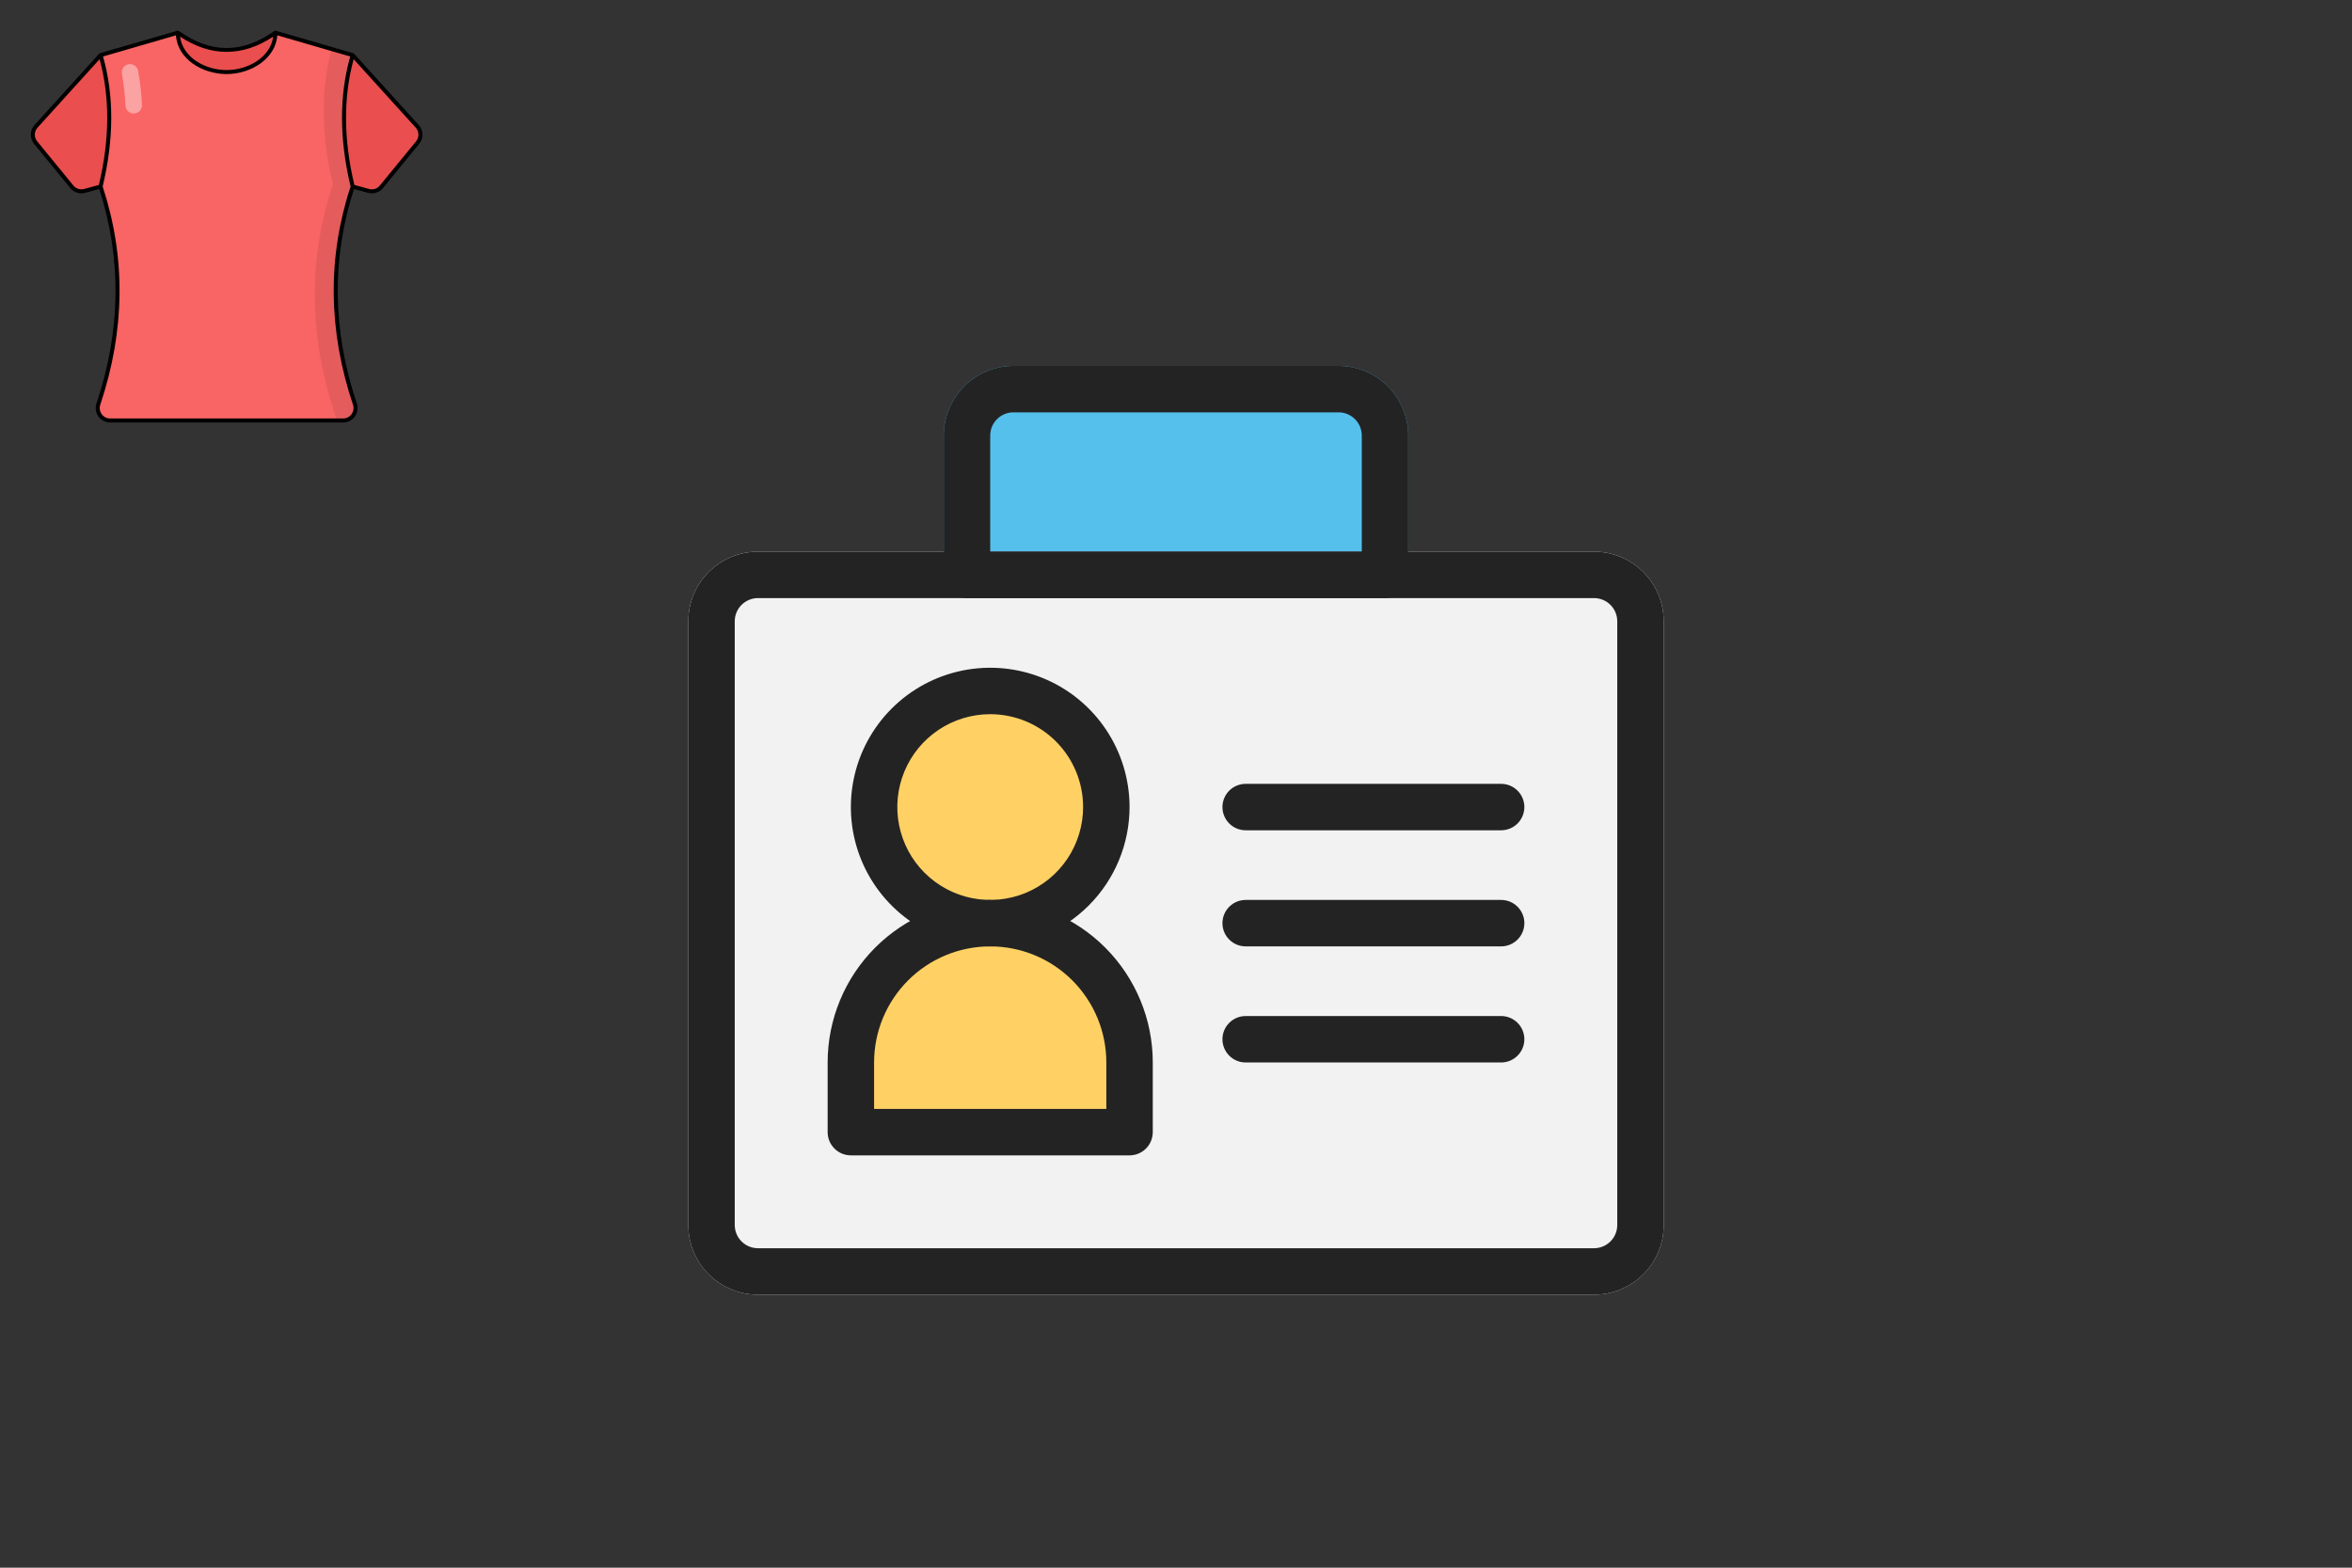 <svg width="384" height="256" viewBox="0 0 384 256" fill="none" xmlns="http://www.w3.org/2000/svg">
<rect x="0" y="0" width="384" height="256" fill="#333333" stroke="none"/>
<g clip-path="url(#clip0_221_55)">
<path d="M68.19 23.274L62.271 30.504C61.766 31.121 60.944 31.383 60.175 31.173L57.58 30.465H16.42L13.825 31.173C13.056 31.383 12.234 31.121 11.729 30.504L5.81 23.274C5.176 22.5 5.205 21.378 5.876 20.637L16.42 9.002H57.58L68.124 20.637C68.795 21.378 68.824 22.5 68.19 23.274Z" fill="#EA4E4E"/>
<path d="M57.58 30.465C53.535 42.684 54.103 54.553 57.938 65.986C58.379 67.299 57.416 68.66 56.03 68.66H17.97C16.584 68.66 15.621 67.299 16.061 65.986C19.897 54.553 20.465 42.684 16.42 30.465C18.238 22.954 18.396 15.761 16.42 9.002L29.029 5.339C29.029 8.896 32.599 11.769 37 11.769C41.4 11.769 44.971 8.896 44.971 5.339L57.58 9.002C55.603 15.761 55.761 22.954 57.58 30.465Z" fill="#F96464"/>
<path opacity="0.4" d="M20.486 17.254C20.405 15.488 20.209 13.738 19.904 12.052C19.772 11.32 20.259 10.62 20.991 10.487C21.721 10.351 22.424 10.841 22.556 11.573C22.882 13.376 23.091 15.245 23.178 17.13C23.212 17.874 22.637 18.504 21.894 18.538C21.102 18.563 20.519 17.961 20.486 17.254Z" fill="white"/>
<path opacity="0.08" d="M56.03 68.659H54.851C54.871 68.383 54.837 68.094 54.743 67.811C50.661 55.659 50.062 43.042 54.359 30.054C52.493 22.355 52.271 14.965 54.15 8.007L57.579 9.004C55.605 15.76 55.76 22.954 57.579 30.465C53.537 42.685 54.103 54.554 57.936 65.985C58.381 67.299 57.417 68.659 56.03 68.659Z" fill="black"/>
<path d="M44.971 5.339C44.971 8.896 41.4 11.769 37 11.769C32.599 11.769 29.029 8.896 29.029 5.339C34.343 9.088 39.657 9.088 44.971 5.339Z" fill="#EA4E4E"/>
<path d="M68.367 20.418L57.821 8.782C57.783 8.74 57.704 8.707 57.671 8.689L45.062 5.026C44.971 4.999 44.856 5.021 44.783 5.072C39.546 8.767 34.454 8.767 29.217 5.072C29.145 5.021 29.024 4.999 28.938 5.026L16.329 8.689C16.297 8.707 16.212 8.746 16.179 8.782L5.633 20.419C4.86 21.273 4.828 22.59 5.557 23.481L11.478 30.71C12.064 31.43 13.023 31.73 13.912 31.488L16.205 30.862C19.892 42.21 19.742 53.99 15.752 65.882C15.239 67.412 16.363 68.986 17.97 68.986H56.03C57.637 68.986 58.761 67.412 58.248 65.882C54.259 53.99 54.108 42.21 57.795 30.862L60.089 31.488C60.983 31.731 61.939 31.426 62.522 30.711L68.443 23.481C69.172 22.59 69.14 21.273 68.367 20.418ZM44.601 5.986C44.151 9.382 40.47 11.442 37 11.442C33.509 11.442 29.852 9.402 29.399 5.986C34.446 9.298 39.555 9.298 44.601 5.986ZM13.741 30.858C13.093 31.033 12.404 30.813 11.983 30.297L6.062 23.068C5.536 22.424 5.559 21.474 6.117 20.857L16.262 9.663C17.956 15.862 17.919 22.766 16.145 30.202L13.741 30.858ZM57.629 66.09C58.001 67.197 57.189 68.333 56.03 68.333H17.97C16.811 68.333 16 67.197 16.371 66.09C20.431 53.989 20.561 41.998 16.76 30.45C18.607 22.764 18.629 15.626 16.824 9.225L28.719 5.769C29.021 9.66 33.034 12.095 37 12.095C40.941 12.095 44.983 9.613 45.281 5.769L57.176 9.225C55.371 15.626 55.393 22.764 57.241 30.45C53.439 41.998 53.57 53.989 57.629 66.09ZM67.938 23.068L62.016 30.298C61.596 30.814 60.907 31.034 60.26 30.858L57.855 30.202C56.081 22.766 56.044 15.862 57.738 9.663L67.882 20.856C68.441 21.474 68.464 22.424 67.938 23.068Z" fill="black"/>
</g>
<path d="M218.542 59.75H165.458C162.442 59.75 159.548 60.948 157.415 63.082C155.282 65.215 154.083 68.108 154.083 71.125V93.875C154.083 94.881 154.483 95.845 155.194 96.556C155.905 97.267 156.87 97.667 157.875 97.667H226.125C227.131 97.667 228.095 97.267 228.806 96.556C229.517 95.845 229.917 94.881 229.917 93.875V71.125C229.917 68.108 228.718 65.215 226.585 63.082C224.452 60.948 221.559 59.75 218.542 59.75Z" fill="#54C0EB"/>
<path d="M260.25 90.083H123.75C117.468 90.083 112.375 95.176 112.375 101.458V200.042C112.375 206.324 117.468 211.417 123.75 211.417H260.25C266.532 211.417 271.625 206.324 271.625 200.042V101.458C271.625 95.176 266.532 90.083 260.25 90.083Z" fill="#F2F2F2"/>
<path d="M161.667 150.75C172.137 150.75 180.625 142.262 180.625 131.792C180.625 121.321 172.137 112.833 161.667 112.833C151.196 112.833 142.708 121.321 142.708 131.792C142.708 142.262 151.196 150.75 161.667 150.75Z" fill="#FFD164"/>
<path d="M161.667 150.75C155.91 150.757 150.39 153.047 146.32 157.118C142.249 161.189 139.959 166.708 139.952 172.465V181.773C139.952 182.596 140.278 183.385 140.86 183.967C141.442 184.548 142.231 184.875 143.053 184.875H180.28C180.687 184.875 181.09 184.795 181.467 184.639C181.843 184.483 182.185 184.255 182.473 183.967C182.761 183.679 182.989 183.337 183.145 182.96C183.301 182.584 183.381 182.181 183.381 181.773V172.465C183.374 166.708 181.084 161.189 177.014 157.118C172.943 153.047 167.424 150.757 161.667 150.75Z" fill="#FFD164"/>
<path d="M245.083 135.583H203.375C202.369 135.583 201.405 135.184 200.694 134.473C199.983 133.762 199.583 132.797 199.583 131.792C199.583 130.786 199.983 129.822 200.694 129.111C201.405 128.399 202.369 128 203.375 128H245.083C246.089 128 247.053 128.399 247.764 129.111C248.475 129.822 248.875 130.786 248.875 131.792C248.875 132.797 248.475 133.762 247.764 134.473C247.053 135.184 246.089 135.583 245.083 135.583ZM245.083 154.542H203.375C202.369 154.542 201.405 154.142 200.694 153.431C199.983 152.72 199.583 151.756 199.583 150.75C199.583 149.744 199.983 148.78 200.694 148.069C201.405 147.358 202.369 146.958 203.375 146.958H245.083C246.089 146.958 247.053 147.358 247.764 148.069C248.475 148.78 248.875 149.744 248.875 150.75C248.875 151.756 248.475 152.72 247.764 153.431C247.053 154.142 246.089 154.542 245.083 154.542ZM245.083 173.5H203.375C202.369 173.5 201.405 173.1 200.694 172.389C199.983 171.678 199.583 170.714 199.583 169.708C199.583 168.703 199.983 167.738 200.694 167.027C201.405 166.316 202.369 165.917 203.375 165.917H245.083C246.089 165.917 247.053 166.316 247.764 167.027C248.475 167.738 248.875 168.703 248.875 169.708C248.875 170.714 248.475 171.678 247.764 172.389C247.053 173.1 246.089 173.5 245.083 173.5ZM161.667 154.542C157.167 154.542 152.769 153.207 149.027 150.708C145.286 148.208 142.37 144.655 140.648 140.498C138.926 136.341 138.476 131.766 139.354 127.353C140.231 122.94 142.398 118.887 145.58 115.705C148.761 112.523 152.815 110.357 157.228 109.479C161.641 108.601 166.216 109.051 170.373 110.773C174.53 112.495 178.083 115.411 180.582 119.152C183.082 122.894 184.417 127.292 184.417 131.792C184.41 137.823 182.012 143.607 177.747 147.872C173.481 152.137 167.698 154.536 161.667 154.542ZM161.667 116.625C158.667 116.625 155.735 117.514 153.24 119.181C150.746 120.848 148.802 123.216 147.654 125.988C146.506 128.759 146.206 131.808 146.791 134.751C147.376 137.693 148.821 140.395 150.942 142.516C153.063 144.637 155.766 146.082 158.708 146.667C161.65 147.252 164.699 146.952 167.471 145.804C170.242 144.656 172.611 142.712 174.277 140.218C175.944 137.724 176.833 134.791 176.833 131.792C176.833 127.769 175.235 123.911 172.391 121.067C169.547 118.223 165.689 116.625 161.667 116.625Z" fill="#232323"/>
<path d="M184.417 188.667H138.917C137.911 188.667 136.947 188.267 136.236 187.556C135.524 186.845 135.125 185.881 135.125 184.875V173.5C135.125 166.461 137.921 159.71 142.899 154.732C147.876 149.755 154.627 146.958 161.667 146.958C168.706 146.958 175.457 149.755 180.434 154.732C185.412 159.71 188.208 166.461 188.208 173.5V184.875C188.208 185.881 187.809 186.845 187.098 187.556C186.387 188.267 185.422 188.667 184.417 188.667ZM142.708 181.083H180.625V173.5C180.625 168.472 178.628 163.65 175.072 160.094C171.517 156.539 166.695 154.542 161.667 154.542C156.639 154.542 151.816 156.539 148.261 160.094C144.706 163.65 142.708 168.472 142.708 173.5V181.083Z" fill="#232323"/>
<path d="M260.25 211.417H123.75C120.733 211.417 117.84 210.218 115.707 208.085C113.573 205.952 112.375 203.059 112.375 200.042V101.458C112.375 98.442 113.573 95.548 115.707 93.415C117.84 91.282 120.733 90.083 123.75 90.083H260.25C263.267 90.083 266.16 91.282 268.293 93.415C270.427 95.548 271.625 98.442 271.625 101.458V200.042C271.625 203.059 270.427 205.952 268.293 208.085C266.16 210.218 263.267 211.417 260.25 211.417ZM123.75 97.667C122.744 97.667 121.78 98.066 121.069 98.777C120.358 99.488 119.958 100.453 119.958 101.458V200.042C119.958 201.047 120.358 202.012 121.069 202.723C121.78 203.434 122.744 203.833 123.75 203.833H260.25C261.256 203.833 262.22 203.434 262.931 202.723C263.642 202.012 264.042 201.047 264.042 200.042V101.458C264.042 100.453 263.642 99.488 262.931 98.777C262.22 98.066 261.256 97.667 260.25 97.667H123.75Z" fill="#232323"/>
<path d="M226.125 97.667H157.875C156.87 97.667 155.905 97.267 155.194 96.556C154.483 95.845 154.083 94.881 154.083 93.875V71.125C154.083 68.108 155.282 65.215 157.415 63.082C159.548 60.948 162.442 59.75 165.458 59.75H218.542C221.559 59.75 224.452 60.948 226.585 63.082C228.718 65.215 229.917 68.108 229.917 71.125V93.875C229.917 94.881 229.517 95.845 228.806 96.556C228.095 97.267 227.131 97.667 226.125 97.667ZM161.667 90.083H222.333V71.125C222.333 70.119 221.934 69.155 221.223 68.444C220.512 67.733 219.547 67.333 218.542 67.333H165.458C164.453 67.333 163.488 67.733 162.777 68.444C162.066 69.155 161.667 70.119 161.667 71.125V90.083Z" fill="#232323"/>
<defs>
<clipPath id="clip0_221_55">
<rect width="64" height="64" fill="white" transform="translate(5 5)"/>
</clipPath>
</defs>
</svg>
